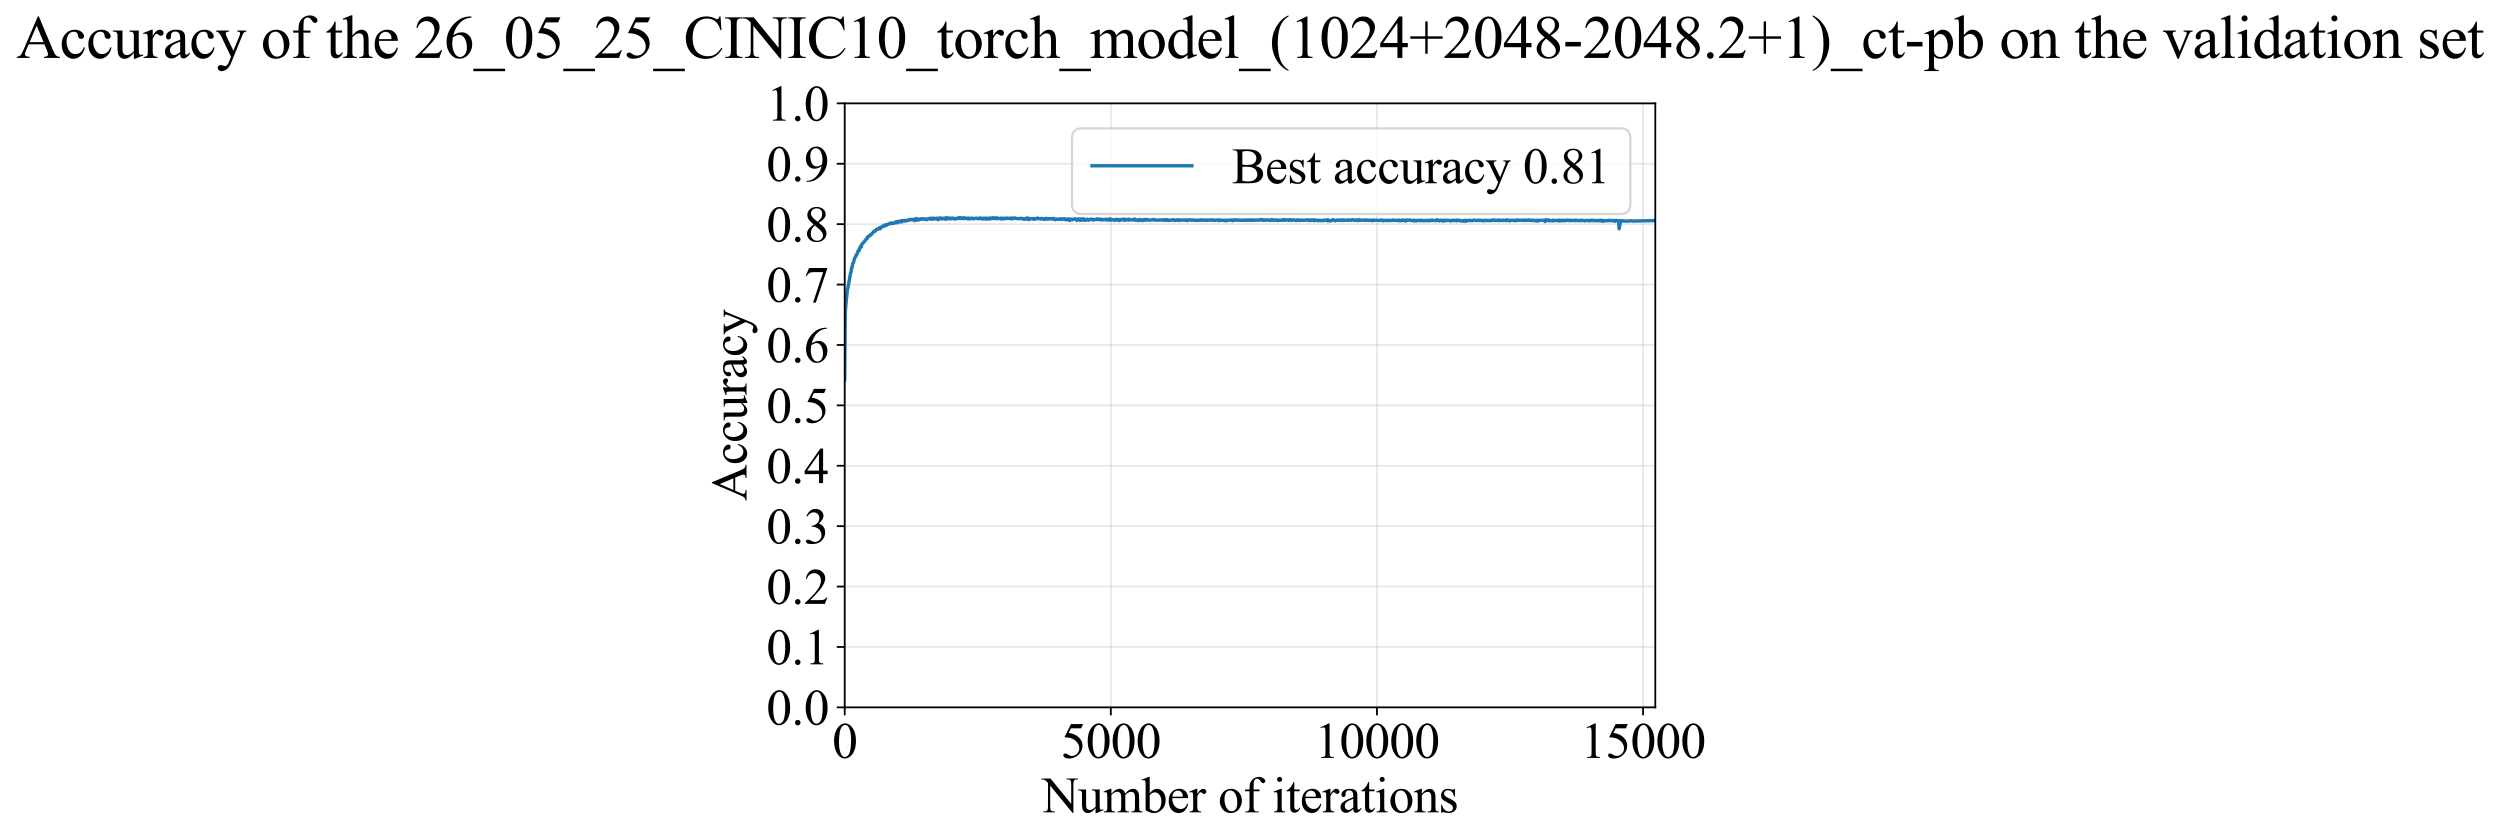 <?xml version="1.0" encoding="utf-8" standalone="no"?>
<!DOCTYPE svg PUBLIC "-//W3C//DTD SVG 1.1//EN"
  "http://www.w3.org/Graphics/SVG/1.1/DTD/svg11.dtd">
<svg xmlns:xlink="http://www.w3.org/1999/xlink" width="1101.42pt" height="369.808pt" viewBox="0 0 1101.42 369.808" xmlns="http://www.w3.org/2000/svg" version="1.1">
 <defs>
  <style type="text/css">*{stroke-linejoin: round; stroke-linecap: butt}</style>
 </defs>
 <g id="figure_1">
  <g id="patch_1">
   <path d="M 0 369.808 
L 1101.42 369.808 
L 1101.42 0 
L 0 0 
z
" style="fill: #ffffff"/>
  </g>
  <g id="axes_1">
   <g id="patch_2">
    <path d="M 372.15 311.644 
L 729.27 311.644 
L 729.27 45.532 
L 372.15 45.532 
z
" style="fill: #ffffff"/>
   </g>
   <g id="matplotlib.axis_1">
    <g id="xtick_1">
     <g id="line2d_1">
      <path d="M 372.15 311.644 
L 372.15 45.532 
" clip-path="url(#p33e894c0dd)" style="fill: none; stroke: #b0b0b0; stroke-opacity: 0.3; stroke-width: 0.8; stroke-linecap: square"/>
     </g>
     <g id="line2d_2">
      <defs>
       <path id="m14b2a1d812" d="M 0 0 
L 0 3.5 
" style="stroke: #000000; stroke-width: 0.8"/>
      </defs>
      <g>
       <use xlink:href="#m14b2a1d812" x="372.15" y="311.644" style="stroke: #000000; stroke-width: 0.8"/>
      </g>
     </g>
     <g id="text_1">
      <!-- 0 -->
      <g transform="translate(366.65 333.92) scale(0.22 -0.22)">
       <defs>
        <path id="TimesNewRomanPSMT-30" d="M 231 2094 
Q 231 2819 450 3342 
Q 669 3866 1031 4122 
Q 1313 4325 1613 4325 
Q 2100 4325 2488 3828 
Q 2972 3213 2972 2159 
Q 2972 1422 2759 906 
Q 2547 391 2217 158 
Q 1888 -75 1581 -75 
Q 975 -75 572 641 
Q 231 1244 231 2094 
z
M 844 2016 
Q 844 1141 1059 588 
Q 1238 122 1591 122 
Q 1759 122 1940 273 
Q 2122 425 2216 781 
Q 2359 1319 2359 2297 
Q 2359 3022 2209 3506 
Q 2097 3866 1919 4016 
Q 1791 4119 1609 4119 
Q 1397 4119 1231 3928 
Q 1006 3669 925 3112 
Q 844 2556 844 2016 
z
" transform="scale(0.016)"/>
       </defs>
       <use xlink:href="#TimesNewRomanPSMT-30"/>
      </g>
     </g>
    </g>
    <g id="xtick_2">
     <g id="line2d_3">
      <path d="M 489.392 311.644 
L 489.392 45.532 
" clip-path="url(#p33e894c0dd)" style="fill: none; stroke: #b0b0b0; stroke-opacity: 0.3; stroke-width: 0.8; stroke-linecap: square"/>
     </g>
     <g id="line2d_4">
      <g>
       <use xlink:href="#m14b2a1d812" x="489.392" y="311.644" style="stroke: #000000; stroke-width: 0.8"/>
      </g>
     </g>
     <g id="text_2">
      <!-- 5000 -->
      <g transform="translate(467.392 333.92) scale(0.22 -0.22)">
       <defs>
        <path id="TimesNewRomanPSMT-35" d="M 2778 4238 
L 2534 3706 
L 1259 3706 
L 981 3138 
Q 1809 3016 2294 2522 
Q 2709 2097 2709 1522 
Q 2709 1188 2573 903 
Q 2438 619 2231 419 
Q 2025 219 1772 97 
Q 1413 -75 1034 -75 
Q 653 -75 479 54 
Q 306 184 306 341 
Q 306 428 378 495 
Q 450 563 559 563 
Q 641 563 702 538 
Q 763 513 909 409 
Q 1144 247 1384 247 
Q 1750 247 2026 523 
Q 2303 800 2303 1197 
Q 2303 1581 2056 1914 
Q 1809 2247 1375 2428 
Q 1034 2569 447 2591 
L 1259 4238 
L 2778 4238 
z
" transform="scale(0.016)"/>
       </defs>
       <use xlink:href="#TimesNewRomanPSMT-35"/>
       <use xlink:href="#TimesNewRomanPSMT-30" transform="translate(50 0)"/>
       <use xlink:href="#TimesNewRomanPSMT-30" transform="translate(100 0)"/>
       <use xlink:href="#TimesNewRomanPSMT-30" transform="translate(150 0)"/>
      </g>
     </g>
    </g>
    <g id="xtick_3">
     <g id="line2d_5">
      <path d="M 606.635 311.644 
L 606.635 45.532 
" clip-path="url(#p33e894c0dd)" style="fill: none; stroke: #b0b0b0; stroke-opacity: 0.3; stroke-width: 0.8; stroke-linecap: square"/>
     </g>
     <g id="line2d_6">
      <g>
       <use xlink:href="#m14b2a1d812" x="606.635" y="311.644" style="stroke: #000000; stroke-width: 0.8"/>
      </g>
     </g>
     <g id="text_3">
      <!-- 10000 -->
      <g transform="translate(579.135 333.92) scale(0.22 -0.22)">
       <defs>
        <path id="TimesNewRomanPSMT-31" d="M 750 3822 
L 1781 4325 
L 1884 4325 
L 1884 747 
Q 1884 391 1914 303 
Q 1944 216 2037 169 
Q 2131 122 2419 116 
L 2419 0 
L 825 0 
L 825 116 
Q 1125 122 1212 167 
Q 1300 213 1334 289 
Q 1369 366 1369 747 
L 1369 3034 
Q 1369 3497 1338 3628 
Q 1316 3728 1258 3775 
Q 1200 3822 1119 3822 
Q 1003 3822 797 3725 
L 750 3822 
z
" transform="scale(0.016)"/>
       </defs>
       <use xlink:href="#TimesNewRomanPSMT-31"/>
       <use xlink:href="#TimesNewRomanPSMT-30" transform="translate(50 0)"/>
       <use xlink:href="#TimesNewRomanPSMT-30" transform="translate(100 0)"/>
       <use xlink:href="#TimesNewRomanPSMT-30" transform="translate(150 0)"/>
       <use xlink:href="#TimesNewRomanPSMT-30" transform="translate(200 0)"/>
      </g>
     </g>
    </g>
    <g id="xtick_4">
     <g id="line2d_7">
      <path d="M 723.877 311.644 
L 723.877 45.532 
" clip-path="url(#p33e894c0dd)" style="fill: none; stroke: #b0b0b0; stroke-opacity: 0.3; stroke-width: 0.8; stroke-linecap: square"/>
     </g>
     <g id="line2d_8">
      <g>
       <use xlink:href="#m14b2a1d812" x="723.877" y="311.644" style="stroke: #000000; stroke-width: 0.8"/>
      </g>
     </g>
     <g id="text_4">
      <!-- 15000 -->
      <g transform="translate(696.377 333.92) scale(0.22 -0.22)">
       <use xlink:href="#TimesNewRomanPSMT-31"/>
       <use xlink:href="#TimesNewRomanPSMT-35" transform="translate(50 0)"/>
       <use xlink:href="#TimesNewRomanPSMT-30" transform="translate(100 0)"/>
       <use xlink:href="#TimesNewRomanPSMT-30" transform="translate(150 0)"/>
       <use xlink:href="#TimesNewRomanPSMT-30" transform="translate(200 0)"/>
      </g>
     </g>
    </g>
    <g id="text_5">
     <!-- Number of iterations -->
     <g transform="translate(459.068 357.902) scale(0.22 -0.22)">
      <defs>
       <path id="TimesNewRomanPSMT-4e" d="M -84 4238 
L 1066 4238 
L 3656 1059 
L 3656 3503 
Q 3656 3894 3569 3991 
Q 3453 4122 3203 4122 
L 3056 4122 
L 3056 4238 
L 4531 4238 
L 4531 4122 
L 4381 4122 
Q 4113 4122 4000 3959 
Q 3931 3859 3931 3503 
L 3931 -69 
L 3819 -69 
L 1025 3344 
L 1025 734 
Q 1025 344 1109 247 
Q 1228 116 1475 116 
L 1625 116 
L 1625 0 
L 150 0 
L 150 116 
L 297 116 
Q 569 116 681 278 
Q 750 378 750 734 
L 750 3681 
Q 566 3897 470 3965 
Q 375 4034 191 4094 
Q 100 4122 -84 4122 
L -84 4238 
z
" transform="scale(0.016)"/>
       <path id="TimesNewRomanPSMT-75" d="M 2709 2863 
L 2709 1128 
Q 2709 631 2732 520 
Q 2756 409 2807 365 
Q 2859 322 2928 322 
Q 3025 322 3147 375 
L 3191 266 
L 2334 -88 
L 2194 -88 
L 2194 519 
Q 1825 119 1631 15 
Q 1438 -88 1222 -88 
Q 981 -88 804 51 
Q 628 191 559 409 
Q 491 628 491 1028 
L 491 2306 
Q 491 2509 447 2587 
Q 403 2666 317 2708 
Q 231 2750 6 2747 
L 6 2863 
L 1009 2863 
L 1009 947 
Q 1009 547 1148 422 
Q 1288 297 1484 297 
Q 1619 297 1789 381 
Q 1959 466 2194 703 
L 2194 2325 
Q 2194 2569 2105 2655 
Q 2016 2741 1734 2747 
L 1734 2863 
L 2709 2863 
z
" transform="scale(0.016)"/>
       <path id="TimesNewRomanPSMT-6d" d="M 1050 2338 
Q 1363 2650 1419 2697 
Q 1559 2816 1721 2881 
Q 1884 2947 2044 2947 
Q 2313 2947 2506 2790 
Q 2700 2634 2766 2338 
Q 3088 2713 3309 2830 
Q 3531 2947 3766 2947 
Q 3994 2947 4170 2830 
Q 4347 2713 4450 2447 
Q 4519 2266 4519 1878 
L 4519 647 
Q 4519 378 4559 278 
Q 4591 209 4675 161 
Q 4759 113 4950 113 
L 4950 0 
L 3538 0 
L 3538 113 
L 3597 113 
Q 3781 113 3884 184 
Q 3956 234 3988 344 
Q 4000 397 4000 647 
L 4000 1878 
Q 4000 2228 3916 2372 
Q 3794 2572 3525 2572 
Q 3359 2572 3192 2489 
Q 3025 2406 2788 2181 
L 2781 2147 
L 2788 2013 
L 2788 647 
Q 2788 353 2820 281 
Q 2853 209 2943 161 
Q 3034 113 3253 113 
L 3253 0 
L 1806 0 
L 1806 113 
Q 2044 113 2133 169 
Q 2222 225 2256 338 
Q 2272 391 2272 647 
L 2272 1878 
Q 2272 2228 2169 2381 
Q 2031 2581 1784 2581 
Q 1616 2581 1450 2491 
Q 1191 2353 1050 2181 
L 1050 647 
Q 1050 366 1089 281 
Q 1128 197 1204 155 
Q 1281 113 1516 113 
L 1516 0 
L 100 0 
L 100 113 
Q 297 113 375 155 
Q 453 197 493 289 
Q 534 381 534 647 
L 534 1741 
Q 534 2213 506 2350 
Q 484 2453 437 2492 
Q 391 2531 309 2531 
Q 222 2531 100 2484 
L 53 2597 
L 916 2947 
L 1050 2947 
L 1050 2338 
z
" transform="scale(0.016)"/>
       <path id="TimesNewRomanPSMT-62" d="M 984 2369 
Q 1400 2947 1881 2947 
Q 2322 2947 2650 2570 
Q 2978 2194 2978 1541 
Q 2978 778 2472 313 
Q 2038 -88 1503 -88 
Q 1253 -88 995 3 
Q 738 94 469 275 
L 469 3241 
Q 469 3728 445 3840 
Q 422 3953 372 3993 
Q 322 4034 247 4034 
Q 159 4034 28 3984 
L -16 4094 
L 844 4444 
L 984 4444 
L 984 2369 
z
M 984 2169 
L 984 456 
Q 1144 300 1314 220 
Q 1484 141 1663 141 
Q 1947 141 2192 453 
Q 2438 766 2438 1363 
Q 2438 1913 2192 2208 
Q 1947 2503 1634 2503 
Q 1469 2503 1303 2419 
Q 1178 2356 984 2169 
z
" transform="scale(0.016)"/>
       <path id="TimesNewRomanPSMT-65" d="M 681 1784 
Q 678 1147 991 784 
Q 1303 422 1725 422 
Q 2006 422 2214 576 
Q 2422 731 2563 1106 
L 2659 1044 
Q 2594 616 2278 264 
Q 1963 -88 1488 -88 
Q 972 -88 605 314 
Q 238 716 238 1394 
Q 238 2128 614 2539 
Q 991 2950 1559 2950 
Q 2041 2950 2350 2633 
Q 2659 2316 2659 1784 
L 681 1784 
z
M 681 1966 
L 2006 1966 
Q 1991 2241 1941 2353 
Q 1863 2528 1708 2628 
Q 1553 2728 1384 2728 
Q 1125 2728 920 2526 
Q 716 2325 681 1966 
z
" transform="scale(0.016)"/>
       <path id="TimesNewRomanPSMT-72" d="M 1038 2947 
L 1038 2303 
Q 1397 2947 1775 2947 
Q 1947 2947 2059 2842 
Q 2172 2738 2172 2600 
Q 2172 2478 2090 2393 
Q 2009 2309 1897 2309 
Q 1788 2309 1652 2417 
Q 1516 2525 1450 2525 
Q 1394 2525 1328 2463 
Q 1188 2334 1038 2041 
L 1038 669 
Q 1038 431 1097 309 
Q 1138 225 1241 169 
Q 1344 113 1538 113 
L 1538 0 
L 72 0 
L 72 113 
Q 291 113 397 181 
Q 475 231 506 341 
Q 522 394 522 644 
L 522 1753 
Q 522 2253 501 2348 
Q 481 2444 426 2487 
Q 372 2531 291 2531 
Q 194 2531 72 2484 
L 41 2597 
L 906 2947 
L 1038 2947 
z
" transform="scale(0.016)"/>
       <path id="TimesNewRomanPSMT-20" transform="scale(0.016)"/>
       <path id="TimesNewRomanPSMT-6f" d="M 1600 2947 
Q 2250 2947 2644 2453 
Q 2978 2031 2978 1484 
Q 2978 1100 2793 706 
Q 2609 313 2286 112 
Q 1963 -88 1566 -88 
Q 919 -88 538 428 
Q 216 863 216 1403 
Q 216 1797 411 2186 
Q 606 2575 925 2761 
Q 1244 2947 1600 2947 
z
M 1503 2744 
Q 1338 2744 1170 2645 
Q 1003 2547 900 2300 
Q 797 2053 797 1666 
Q 797 1041 1045 587 
Q 1294 134 1700 134 
Q 2003 134 2200 384 
Q 2397 634 2397 1244 
Q 2397 2006 2069 2444 
Q 1847 2744 1503 2744 
z
" transform="scale(0.016)"/>
       <path id="TimesNewRomanPSMT-66" d="M 1319 2638 
L 1319 756 
Q 1319 356 1406 250 
Q 1522 113 1716 113 
L 1975 113 
L 1975 0 
L 266 0 
L 266 113 
L 394 113 
Q 519 113 622 175 
Q 725 238 764 344 
Q 803 450 803 756 
L 803 2638 
L 247 2638 
L 247 2863 
L 803 2863 
L 803 3050 
Q 803 3478 940 3775 
Q 1078 4072 1361 4255 
Q 1644 4438 1997 4438 
Q 2325 4438 2600 4225 
Q 2781 4084 2781 3909 
Q 2781 3816 2700 3733 
Q 2619 3650 2525 3650 
Q 2453 3650 2373 3701 
Q 2294 3753 2178 3923 
Q 2063 4094 1966 4153 
Q 1869 4213 1750 4213 
Q 1606 4213 1506 4136 
Q 1406 4059 1362 3898 
Q 1319 3738 1319 3069 
L 1319 2863 
L 2056 2863 
L 2056 2638 
L 1319 2638 
z
" transform="scale(0.016)"/>
       <path id="TimesNewRomanPSMT-69" d="M 928 4444 
Q 1059 4444 1151 4351 
Q 1244 4259 1244 4128 
Q 1244 3997 1151 3903 
Q 1059 3809 928 3809 
Q 797 3809 703 3903 
Q 609 3997 609 4128 
Q 609 4259 701 4351 
Q 794 4444 928 4444 
z
M 1188 2947 
L 1188 647 
Q 1188 378 1227 289 
Q 1266 200 1342 156 
Q 1419 113 1622 113 
L 1622 0 
L 231 0 
L 231 113 
Q 441 113 512 153 
Q 584 194 626 287 
Q 669 381 669 647 
L 669 1750 
Q 669 2216 641 2353 
Q 619 2453 572 2492 
Q 525 2531 444 2531 
Q 356 2531 231 2484 
L 188 2597 
L 1050 2947 
L 1188 2947 
z
" transform="scale(0.016)"/>
       <path id="TimesNewRomanPSMT-74" d="M 1031 3803 
L 1031 2863 
L 1700 2863 
L 1700 2644 
L 1031 2644 
L 1031 788 
Q 1031 509 1111 412 
Q 1191 316 1316 316 
Q 1419 316 1516 380 
Q 1613 444 1666 569 
L 1788 569 
Q 1678 263 1478 108 
Q 1278 -47 1066 -47 
Q 922 -47 784 33 
Q 647 113 581 261 
Q 516 409 516 719 
L 516 2644 
L 63 2644 
L 63 2747 
Q 234 2816 414 2980 
Q 594 3144 734 3369 
Q 806 3488 934 3803 
L 1031 3803 
z
" transform="scale(0.016)"/>
       <path id="TimesNewRomanPSMT-61" d="M 1822 413 
Q 1381 72 1269 19 
Q 1100 -59 909 -59 
Q 613 -59 420 144 
Q 228 347 228 678 
Q 228 888 322 1041 
Q 450 1253 767 1440 
Q 1084 1628 1822 1897 
L 1822 2009 
Q 1822 2438 1686 2597 
Q 1550 2756 1291 2756 
Q 1094 2756 978 2650 
Q 859 2544 859 2406 
L 866 2225 
Q 866 2081 792 2003 
Q 719 1925 600 1925 
Q 484 1925 411 2006 
Q 338 2088 338 2228 
Q 338 2497 613 2722 
Q 888 2947 1384 2947 
Q 1766 2947 2009 2819 
Q 2194 2722 2281 2516 
Q 2338 2381 2338 1966 
L 2338 994 
Q 2338 584 2353 492 
Q 2369 400 2405 369 
Q 2441 338 2488 338 
Q 2538 338 2575 359 
Q 2641 400 2828 588 
L 2828 413 
Q 2478 -56 2159 -56 
Q 2006 -56 1915 50 
Q 1825 156 1822 413 
z
M 1822 616 
L 1822 1706 
Q 1350 1519 1213 1441 
Q 966 1303 859 1153 
Q 753 1003 753 825 
Q 753 600 887 451 
Q 1022 303 1197 303 
Q 1434 303 1822 616 
z
" transform="scale(0.016)"/>
       <path id="TimesNewRomanPSMT-6e" d="M 1034 2341 
Q 1538 2947 1994 2947 
Q 2228 2947 2397 2830 
Q 2566 2713 2666 2444 
Q 2734 2256 2734 1869 
L 2734 647 
Q 2734 375 2778 278 
Q 2813 200 2889 156 
Q 2966 113 3172 113 
L 3172 0 
L 1756 0 
L 1756 113 
L 1816 113 
Q 2016 113 2095 173 
Q 2175 234 2206 353 
Q 2219 400 2219 647 
L 2219 1819 
Q 2219 2209 2117 2386 
Q 2016 2563 1775 2563 
Q 1403 2563 1034 2156 
L 1034 647 
Q 1034 356 1069 288 
Q 1113 197 1189 155 
Q 1266 113 1500 113 
L 1500 0 
L 84 0 
L 84 113 
L 147 113 
Q 366 113 442 223 
Q 519 334 519 647 
L 519 1709 
Q 519 2225 495 2337 
Q 472 2450 423 2490 
Q 375 2531 294 2531 
Q 206 2531 84 2484 
L 38 2597 
L 900 2947 
L 1034 2947 
L 1034 2341 
z
" transform="scale(0.016)"/>
       <path id="TimesNewRomanPSMT-73" d="M 2050 2947 
L 2050 1972 
L 1947 1972 
Q 1828 2431 1642 2597 
Q 1456 2763 1169 2763 
Q 950 2763 815 2647 
Q 681 2531 681 2391 
Q 681 2216 781 2091 
Q 878 1963 1175 1819 
L 1631 1597 
Q 2266 1288 2266 781 
Q 2266 391 1970 151 
Q 1675 -88 1309 -88 
Q 1047 -88 709 6 
Q 606 38 541 38 
Q 469 38 428 -44 
L 325 -44 
L 325 978 
L 428 978 
Q 516 541 762 319 
Q 1009 97 1316 97 
Q 1531 97 1667 223 
Q 1803 350 1803 528 
Q 1803 744 1651 891 
Q 1500 1038 1047 1263 
Q 594 1488 453 1669 
Q 313 1847 313 2119 
Q 313 2472 555 2709 
Q 797 2947 1181 2947 
Q 1350 2947 1591 2875 
Q 1750 2828 1803 2828 
Q 1853 2828 1881 2850 
Q 1909 2872 1947 2947 
L 2050 2947 
z
" transform="scale(0.016)"/>
      </defs>
      <use xlink:href="#TimesNewRomanPSMT-4e"/>
      <use xlink:href="#TimesNewRomanPSMT-75" transform="translate(72.217 0)"/>
      <use xlink:href="#TimesNewRomanPSMT-6d" transform="translate(122.217 0)"/>
      <use xlink:href="#TimesNewRomanPSMT-62" transform="translate(200 0)"/>
      <use xlink:href="#TimesNewRomanPSMT-65" transform="translate(250 0)"/>
      <use xlink:href="#TimesNewRomanPSMT-72" transform="translate(294.385 0)"/>
      <use xlink:href="#TimesNewRomanPSMT-20" transform="translate(327.686 0)"/>
      <use xlink:href="#TimesNewRomanPSMT-6f" transform="translate(352.686 0)"/>
      <use xlink:href="#TimesNewRomanPSMT-66" transform="translate(402.686 0)"/>
      <use xlink:href="#TimesNewRomanPSMT-20" transform="translate(435.986 0)"/>
      <use xlink:href="#TimesNewRomanPSMT-69" transform="translate(460.986 0)"/>
      <use xlink:href="#TimesNewRomanPSMT-74" transform="translate(488.77 0)"/>
      <use xlink:href="#TimesNewRomanPSMT-65" transform="translate(516.553 0)"/>
      <use xlink:href="#TimesNewRomanPSMT-72" transform="translate(560.938 0)"/>
      <use xlink:href="#TimesNewRomanPSMT-61" transform="translate(594.238 0)"/>
      <use xlink:href="#TimesNewRomanPSMT-74" transform="translate(638.623 0)"/>
      <use xlink:href="#TimesNewRomanPSMT-69" transform="translate(666.406 0)"/>
      <use xlink:href="#TimesNewRomanPSMT-6f" transform="translate(694.189 0)"/>
      <use xlink:href="#TimesNewRomanPSMT-6e" transform="translate(744.189 0)"/>
      <use xlink:href="#TimesNewRomanPSMT-73" transform="translate(794.189 0)"/>
     </g>
    </g>
   </g>
   <g id="matplotlib.axis_2">
    <g id="ytick_1">
     <g id="line2d_9">
      <path d="M 372.15 311.644 
L 729.27 311.644 
" clip-path="url(#p33e894c0dd)" style="fill: none; stroke: #b0b0b0; stroke-opacity: 0.3; stroke-width: 0.8; stroke-linecap: square"/>
     </g>
     <g id="line2d_10">
      <defs>
       <path id="m8c8b23f366" d="M 0 0 
L -3.5 0 
" style="stroke: #000000; stroke-width: 0.8"/>
      </defs>
      <g>
       <use xlink:href="#m8c8b23f366" x="372.15" y="311.644" style="stroke: #000000; stroke-width: 0.8"/>
      </g>
     </g>
     <g id="text_6">
      <!-- 0.0 -->
      <g transform="translate(337.65 319.282) scale(0.22 -0.22)">
       <defs>
        <path id="TimesNewRomanPSMT-2e" d="M 800 606 
Q 947 606 1047 504 
Q 1147 403 1147 259 
Q 1147 116 1045 14 
Q 944 -88 800 -88 
Q 656 -88 554 14 
Q 453 116 453 259 
Q 453 406 554 506 
Q 656 606 800 606 
z
" transform="scale(0.016)"/>
       </defs>
       <use xlink:href="#TimesNewRomanPSMT-30"/>
       <use xlink:href="#TimesNewRomanPSMT-2e" transform="translate(50 0)"/>
       <use xlink:href="#TimesNewRomanPSMT-30" transform="translate(75 0)"/>
      </g>
     </g>
    </g>
    <g id="ytick_2">
     <g id="line2d_11">
      <path d="M 372.15 285.032 
L 729.27 285.032 
" clip-path="url(#p33e894c0dd)" style="fill: none; stroke: #b0b0b0; stroke-opacity: 0.3; stroke-width: 0.8; stroke-linecap: square"/>
     </g>
     <g id="line2d_12">
      <g>
       <use xlink:href="#m8c8b23f366" x="372.15" y="285.032" style="stroke: #000000; stroke-width: 0.8"/>
      </g>
     </g>
     <g id="text_7">
      <!-- 0.1 -->
      <g transform="translate(337.65 292.67) scale(0.22 -0.22)">
       <use xlink:href="#TimesNewRomanPSMT-30"/>
       <use xlink:href="#TimesNewRomanPSMT-2e" transform="translate(50 0)"/>
       <use xlink:href="#TimesNewRomanPSMT-31" transform="translate(75 0)"/>
      </g>
     </g>
    </g>
    <g id="ytick_3">
     <g id="line2d_13">
      <path d="M 372.15 258.421 
L 729.27 258.421 
" clip-path="url(#p33e894c0dd)" style="fill: none; stroke: #b0b0b0; stroke-opacity: 0.3; stroke-width: 0.8; stroke-linecap: square"/>
     </g>
     <g id="line2d_14">
      <g>
       <use xlink:href="#m8c8b23f366" x="372.15" y="258.421" style="stroke: #000000; stroke-width: 0.8"/>
      </g>
     </g>
     <g id="text_8">
      <!-- 0.2 -->
      <g transform="translate(337.65 266.059) scale(0.22 -0.22)">
       <defs>
        <path id="TimesNewRomanPSMT-32" d="M 2934 816 
L 2638 0 
L 138 0 
L 138 116 
Q 1241 1122 1691 1759 
Q 2141 2397 2141 2925 
Q 2141 3328 1894 3587 
Q 1647 3847 1303 3847 
Q 991 3847 742 3664 
Q 494 3481 375 3128 
L 259 3128 
Q 338 3706 661 4015 
Q 984 4325 1469 4325 
Q 1984 4325 2329 3994 
Q 2675 3663 2675 3213 
Q 2675 2891 2525 2569 
Q 2294 2063 1775 1497 
Q 997 647 803 472 
L 1909 472 
Q 2247 472 2383 497 
Q 2519 522 2628 598 
Q 2738 675 2819 816 
L 2934 816 
z
" transform="scale(0.016)"/>
       </defs>
       <use xlink:href="#TimesNewRomanPSMT-30"/>
       <use xlink:href="#TimesNewRomanPSMT-2e" transform="translate(50 0)"/>
       <use xlink:href="#TimesNewRomanPSMT-32" transform="translate(75 0)"/>
      </g>
     </g>
    </g>
    <g id="ytick_4">
     <g id="line2d_15">
      <path d="M 372.15 231.81 
L 729.27 231.81 
" clip-path="url(#p33e894c0dd)" style="fill: none; stroke: #b0b0b0; stroke-opacity: 0.3; stroke-width: 0.8; stroke-linecap: square"/>
     </g>
     <g id="line2d_16">
      <g>
       <use xlink:href="#m8c8b23f366" x="372.15" y="231.81" style="stroke: #000000; stroke-width: 0.8"/>
      </g>
     </g>
     <g id="text_9">
      <!-- 0.3 -->
      <g transform="translate(337.65 239.448) scale(0.22 -0.22)">
       <defs>
        <path id="TimesNewRomanPSMT-33" d="M 325 3431 
Q 506 3859 782 4092 
Q 1059 4325 1472 4325 
Q 1981 4325 2253 3994 
Q 2459 3747 2459 3466 
Q 2459 3003 1878 2509 
Q 2269 2356 2469 2072 
Q 2669 1788 2669 1403 
Q 2669 853 2319 450 
Q 1863 -75 997 -75 
Q 569 -75 414 31 
Q 259 138 259 259 
Q 259 350 332 419 
Q 406 488 509 488 
Q 588 488 669 463 
Q 722 447 909 348 
Q 1097 250 1169 231 
Q 1284 197 1416 197 
Q 1734 197 1970 444 
Q 2206 691 2206 1028 
Q 2206 1275 2097 1509 
Q 2016 1684 1919 1775 
Q 1784 1900 1550 2001 
Q 1316 2103 1072 2103 
L 972 2103 
L 972 2197 
Q 1219 2228 1467 2375 
Q 1716 2522 1828 2728 
Q 1941 2934 1941 3181 
Q 1941 3503 1739 3701 
Q 1538 3900 1238 3900 
Q 753 3900 428 3381 
L 325 3431 
z
" transform="scale(0.016)"/>
       </defs>
       <use xlink:href="#TimesNewRomanPSMT-30"/>
       <use xlink:href="#TimesNewRomanPSMT-2e" transform="translate(50 0)"/>
       <use xlink:href="#TimesNewRomanPSMT-33" transform="translate(75 0)"/>
      </g>
     </g>
    </g>
    <g id="ytick_5">
     <g id="line2d_17">
      <path d="M 372.15 205.199 
L 729.27 205.199 
" clip-path="url(#p33e894c0dd)" style="fill: none; stroke: #b0b0b0; stroke-opacity: 0.3; stroke-width: 0.8; stroke-linecap: square"/>
     </g>
     <g id="line2d_18">
      <g>
       <use xlink:href="#m8c8b23f366" x="372.15" y="205.199" style="stroke: #000000; stroke-width: 0.8"/>
      </g>
     </g>
     <g id="text_10">
      <!-- 0.4 -->
      <g transform="translate(337.65 212.837) scale(0.22 -0.22)">
       <defs>
        <path id="TimesNewRomanPSMT-34" d="M 2978 1563 
L 2978 1119 
L 2409 1119 
L 2409 0 
L 1894 0 
L 1894 1119 
L 100 1119 
L 100 1519 
L 2066 4325 
L 2409 4325 
L 2409 1563 
L 2978 1563 
z
M 1894 1563 
L 1894 3666 
L 406 1563 
L 1894 1563 
z
" transform="scale(0.016)"/>
       </defs>
       <use xlink:href="#TimesNewRomanPSMT-30"/>
       <use xlink:href="#TimesNewRomanPSMT-2e" transform="translate(50 0)"/>
       <use xlink:href="#TimesNewRomanPSMT-34" transform="translate(75 0)"/>
      </g>
     </g>
    </g>
    <g id="ytick_6">
     <g id="line2d_19">
      <path d="M 372.15 178.588 
L 729.27 178.588 
" clip-path="url(#p33e894c0dd)" style="fill: none; stroke: #b0b0b0; stroke-opacity: 0.3; stroke-width: 0.8; stroke-linecap: square"/>
     </g>
     <g id="line2d_20">
      <g>
       <use xlink:href="#m8c8b23f366" x="372.15" y="178.588" style="stroke: #000000; stroke-width: 0.8"/>
      </g>
     </g>
     <g id="text_11">
      <!-- 0.5 -->
      <g transform="translate(337.65 186.226) scale(0.22 -0.22)">
       <use xlink:href="#TimesNewRomanPSMT-30"/>
       <use xlink:href="#TimesNewRomanPSMT-2e" transform="translate(50 0)"/>
       <use xlink:href="#TimesNewRomanPSMT-35" transform="translate(75 0)"/>
      </g>
     </g>
    </g>
    <g id="ytick_7">
     <g id="line2d_21">
      <path d="M 372.15 151.976 
L 729.27 151.976 
" clip-path="url(#p33e894c0dd)" style="fill: none; stroke: #b0b0b0; stroke-opacity: 0.3; stroke-width: 0.8; stroke-linecap: square"/>
     </g>
     <g id="line2d_22">
      <g>
       <use xlink:href="#m8c8b23f366" x="372.15" y="151.976" style="stroke: #000000; stroke-width: 0.8"/>
      </g>
     </g>
     <g id="text_12">
      <!-- 0.6 -->
      <g transform="translate(337.65 159.614) scale(0.22 -0.22)">
       <defs>
        <path id="TimesNewRomanPSMT-36" d="M 2869 4325 
L 2869 4209 
Q 2456 4169 2195 4045 
Q 1934 3922 1679 3669 
Q 1425 3416 1258 3105 
Q 1091 2794 978 2366 
Q 1428 2675 1881 2675 
Q 2316 2675 2634 2325 
Q 2953 1975 2953 1425 
Q 2953 894 2631 456 
Q 2244 -75 1606 -75 
Q 1172 -75 869 213 
Q 275 772 275 1663 
Q 275 2231 503 2743 
Q 731 3256 1154 3653 
Q 1578 4050 1965 4187 
Q 2353 4325 2688 4325 
L 2869 4325 
z
M 925 2138 
Q 869 1716 869 1456 
Q 869 1156 980 804 
Q 1091 453 1309 247 
Q 1469 100 1697 100 
Q 1969 100 2183 356 
Q 2397 613 2397 1088 
Q 2397 1622 2184 2012 
Q 1972 2403 1581 2403 
Q 1463 2403 1327 2353 
Q 1191 2303 925 2138 
z
" transform="scale(0.016)"/>
       </defs>
       <use xlink:href="#TimesNewRomanPSMT-30"/>
       <use xlink:href="#TimesNewRomanPSMT-2e" transform="translate(50 0)"/>
       <use xlink:href="#TimesNewRomanPSMT-36" transform="translate(75 0)"/>
      </g>
     </g>
    </g>
    <g id="ytick_8">
     <g id="line2d_23">
      <path d="M 372.15 125.365 
L 729.27 125.365 
" clip-path="url(#p33e894c0dd)" style="fill: none; stroke: #b0b0b0; stroke-opacity: 0.3; stroke-width: 0.8; stroke-linecap: square"/>
     </g>
     <g id="line2d_24">
      <g>
       <use xlink:href="#m8c8b23f366" x="372.15" y="125.365" style="stroke: #000000; stroke-width: 0.8"/>
      </g>
     </g>
     <g id="text_13">
      <!-- 0.7 -->
      <g transform="translate(337.65 133.003) scale(0.22 -0.22)">
       <defs>
        <path id="TimesNewRomanPSMT-37" d="M 644 4238 
L 2916 4238 
L 2916 4119 
L 1503 -88 
L 1153 -88 
L 2419 3728 
L 1253 3728 
Q 900 3728 750 3644 
Q 488 3500 328 3200 
L 238 3234 
L 644 4238 
z
" transform="scale(0.016)"/>
       </defs>
       <use xlink:href="#TimesNewRomanPSMT-30"/>
       <use xlink:href="#TimesNewRomanPSMT-2e" transform="translate(50 0)"/>
       <use xlink:href="#TimesNewRomanPSMT-37" transform="translate(75 0)"/>
      </g>
     </g>
    </g>
    <g id="ytick_9">
     <g id="line2d_25">
      <path d="M 372.15 98.754 
L 729.27 98.754 
" clip-path="url(#p33e894c0dd)" style="fill: none; stroke: #b0b0b0; stroke-opacity: 0.3; stroke-width: 0.8; stroke-linecap: square"/>
     </g>
     <g id="line2d_26">
      <g>
       <use xlink:href="#m8c8b23f366" x="372.15" y="98.754" style="stroke: #000000; stroke-width: 0.8"/>
      </g>
     </g>
     <g id="text_14">
      <!-- 0.8 -->
      <g transform="translate(337.65 106.392) scale(0.22 -0.22)">
       <defs>
        <path id="TimesNewRomanPSMT-38" d="M 1228 2134 
Q 725 2547 579 2797 
Q 434 3047 434 3316 
Q 434 3728 753 4026 
Q 1072 4325 1600 4325 
Q 2113 4325 2425 4047 
Q 2738 3769 2738 3413 
Q 2738 3175 2569 2928 
Q 2400 2681 1866 2347 
Q 2416 1922 2594 1678 
Q 2831 1359 2831 1006 
Q 2831 559 2490 242 
Q 2150 -75 1597 -75 
Q 994 -75 656 303 
Q 388 606 388 966 
Q 388 1247 577 1523 
Q 766 1800 1228 2134 
z
M 1719 2469 
Q 2094 2806 2194 3001 
Q 2294 3197 2294 3444 
Q 2294 3772 2109 3958 
Q 1925 4144 1606 4144 
Q 1288 4144 1088 3959 
Q 888 3775 888 3528 
Q 888 3366 970 3203 
Q 1053 3041 1206 2894 
L 1719 2469 
z
M 1375 2016 
Q 1116 1797 991 1539 
Q 866 1281 866 981 
Q 866 578 1086 336 
Q 1306 94 1647 94 
Q 1984 94 2187 284 
Q 2391 475 2391 747 
Q 2391 972 2272 1150 
Q 2050 1481 1375 2016 
z
" transform="scale(0.016)"/>
       </defs>
       <use xlink:href="#TimesNewRomanPSMT-30"/>
       <use xlink:href="#TimesNewRomanPSMT-2e" transform="translate(50 0)"/>
       <use xlink:href="#TimesNewRomanPSMT-38" transform="translate(75 0)"/>
      </g>
     </g>
    </g>
    <g id="ytick_10">
     <g id="line2d_27">
      <path d="M 372.15 72.143 
L 729.27 72.143 
" clip-path="url(#p33e894c0dd)" style="fill: none; stroke: #b0b0b0; stroke-opacity: 0.3; stroke-width: 0.8; stroke-linecap: square"/>
     </g>
     <g id="line2d_28">
      <g>
       <use xlink:href="#m8c8b23f366" x="372.15" y="72.143" style="stroke: #000000; stroke-width: 0.8"/>
      </g>
     </g>
     <g id="text_15">
      <!-- 0.9 -->
      <g transform="translate(337.65 79.781) scale(0.22 -0.22)">
       <defs>
        <path id="TimesNewRomanPSMT-39" d="M 338 -88 
L 338 28 
Q 744 34 1094 217 
Q 1444 400 1770 856 
Q 2097 1313 2225 1859 
Q 1734 1544 1338 1544 
Q 891 1544 572 1889 
Q 253 2234 253 2806 
Q 253 3363 572 3797 
Q 956 4325 1575 4325 
Q 2097 4325 2469 3894 
Q 2925 3359 2925 2575 
Q 2925 1869 2578 1258 
Q 2231 647 1613 244 
Q 1109 -88 516 -88 
L 338 -88 
z
M 2275 2091 
Q 2331 2497 2331 2741 
Q 2331 3044 2228 3395 
Q 2125 3747 1936 3934 
Q 1747 4122 1506 4122 
Q 1228 4122 1018 3872 
Q 809 3622 809 3128 
Q 809 2469 1088 2097 
Q 1291 1828 1588 1828 
Q 1731 1828 1928 1897 
Q 2125 1966 2275 2091 
z
" transform="scale(0.016)"/>
       </defs>
       <use xlink:href="#TimesNewRomanPSMT-30"/>
       <use xlink:href="#TimesNewRomanPSMT-2e" transform="translate(50 0)"/>
       <use xlink:href="#TimesNewRomanPSMT-39" transform="translate(75 0)"/>
      </g>
     </g>
    </g>
    <g id="ytick_11">
     <g id="line2d_29">
      <path d="M 372.15 45.532 
L 729.27 45.532 
" clip-path="url(#p33e894c0dd)" style="fill: none; stroke: #b0b0b0; stroke-opacity: 0.3; stroke-width: 0.8; stroke-linecap: square"/>
     </g>
     <g id="line2d_30">
      <g>
       <use xlink:href="#m8c8b23f366" x="372.15" y="45.532" style="stroke: #000000; stroke-width: 0.8"/>
      </g>
     </g>
     <g id="text_16">
      <!-- 1.0 -->
      <g transform="translate(337.65 53.17) scale(0.22 -0.22)">
       <use xlink:href="#TimesNewRomanPSMT-31"/>
       <use xlink:href="#TimesNewRomanPSMT-2e" transform="translate(50 0)"/>
       <use xlink:href="#TimesNewRomanPSMT-30" transform="translate(75 0)"/>
      </g>
     </g>
    </g>
    <g id="text_17">
     <!-- Accuracy -->
     <g transform="translate(328.903 220.726) rotate(-90) scale(0.22 -0.22)">
      <defs>
       <path id="TimesNewRomanPSMT-41" d="M 2928 1419 
L 1288 1419 
L 1000 750 
Q 894 503 894 381 
Q 894 284 986 211 
Q 1078 138 1384 116 
L 1384 0 
L 50 0 
L 50 116 
Q 316 163 394 238 
Q 553 388 747 847 
L 2238 4334 
L 2347 4334 
L 3822 809 
Q 4000 384 4145 257 
Q 4291 131 4550 116 
L 4550 0 
L 2878 0 
L 2878 116 
Q 3131 128 3220 200 
Q 3309 272 3309 375 
Q 3309 513 3184 809 
L 2928 1419 
z
M 2841 1650 
L 2122 3363 
L 1384 1650 
L 2841 1650 
z
" transform="scale(0.016)"/>
       <path id="TimesNewRomanPSMT-63" d="M 2631 1088 
Q 2516 522 2178 217 
Q 1841 -88 1431 -88 
Q 944 -88 581 321 
Q 219 731 219 1428 
Q 219 2103 620 2525 
Q 1022 2947 1584 2947 
Q 2006 2947 2278 2723 
Q 2550 2500 2550 2259 
Q 2550 2141 2473 2067 
Q 2397 1994 2259 1994 
Q 2075 1994 1981 2113 
Q 1928 2178 1911 2362 
Q 1894 2547 1784 2644 
Q 1675 2738 1481 2738 
Q 1169 2738 978 2506 
Q 725 2200 725 1697 
Q 725 1184 976 792 
Q 1228 400 1656 400 
Q 1963 400 2206 609 
Q 2378 753 2541 1131 
L 2631 1088 
z
" transform="scale(0.016)"/>
       <path id="TimesNewRomanPSMT-79" d="M 38 2863 
L 1372 2863 
L 1372 2747 
L 1306 2747 
Q 1166 2747 1095 2686 
Q 1025 2625 1025 2534 
Q 1025 2413 1128 2197 
L 1825 753 
L 2466 2334 
Q 2519 2463 2519 2588 
Q 2519 2644 2497 2672 
Q 2472 2706 2419 2726 
Q 2366 2747 2231 2747 
L 2231 2863 
L 3163 2863 
L 3163 2747 
Q 3047 2734 2984 2696 
Q 2922 2659 2847 2556 
Q 2819 2513 2741 2316 
L 1575 -541 
Q 1406 -956 1132 -1168 
Q 859 -1381 606 -1381 
Q 422 -1381 303 -1275 
Q 184 -1169 184 -1031 
Q 184 -900 270 -820 
Q 356 -741 506 -741 
Q 609 -741 788 -809 
Q 913 -856 944 -856 
Q 1038 -856 1148 -759 
Q 1259 -663 1372 -384 
L 1575 113 
L 547 2272 
Q 500 2369 397 2513 
Q 319 2622 269 2659 
Q 197 2709 38 2747 
L 38 2863 
z
" transform="scale(0.016)"/>
      </defs>
      <use xlink:href="#TimesNewRomanPSMT-41"/>
      <use xlink:href="#TimesNewRomanPSMT-63" transform="translate(72.217 0)"/>
      <use xlink:href="#TimesNewRomanPSMT-63" transform="translate(116.602 0)"/>
      <use xlink:href="#TimesNewRomanPSMT-75" transform="translate(160.986 0)"/>
      <use xlink:href="#TimesNewRomanPSMT-72" transform="translate(210.986 0)"/>
      <use xlink:href="#TimesNewRomanPSMT-61" transform="translate(244.287 0)"/>
      <use xlink:href="#TimesNewRomanPSMT-63" transform="translate(288.672 0)"/>
      <use xlink:href="#TimesNewRomanPSMT-79" transform="translate(333.057 0)"/>
     </g>
    </g>
   </g>
   <g id="line2d_31">
    <path d="M 372.15 167.256 
L 372.385 137.821 
L 372.854 132.343 
L 373.323 127.834 
L 373.558 126.836 
L 374.262 122.904 
L 374.731 120.279 
L 374.966 119.747 
L 375.2 117.951 
L 375.435 117.737 
L 375.67 116.081 
L 375.904 115.918 
L 376.139 115.334 
L 376.373 114.07 
L 377.077 112.865 
L 377.312 112.148 
L 377.547 112.096 
L 378.016 110.707 
L 378.251 110.182 
L 378.485 110.478 
L 378.955 108.792 
L 379.189 108.63 
L 379.424 108.888 
L 379.658 107.61 
L 379.893 107.343 
L 380.128 107.262 
L 381.77 105.148 
L 382.005 105.17 
L 382.239 104.342 
L 382.474 104.424 
L 383.413 103.426 
L 383.647 103.559 
L 384.117 102.938 
L 384.351 102.805 
L 384.82 102.125 
L 385.055 101.896 
L 385.29 102.014 
L 385.524 101.755 
L 385.759 101.703 
L 385.994 101.097 
L 386.228 100.964 
L 386.463 101.031 
L 386.698 100.942 
L 386.932 100.994 
L 387.402 100.299 
L 387.636 100.395 
L 387.871 100.742 
L 388.34 99.988 
L 388.575 99.818 
L 388.809 99.833 
L 389.044 99.567 
L 389.513 99.626 
L 389.748 99.574 
L 389.983 99.035 
L 390.452 99.264 
L 391.39 98.658 
L 391.625 98.754 
L 392.329 98.236 
L 392.564 98.532 
L 393.033 98.222 
L 393.502 98.495 
L 393.737 98.458 
L 394.206 98.163 
L 394.441 97.8 
L 394.675 97.771 
L 394.91 98.081 
L 395.145 97.63 
L 395.379 98.14 
L 395.849 97.497 
L 396.083 97.808 
L 396.552 97.349 
L 396.787 97.46 
L 397.022 97.416 
L 397.256 97.8 
L 397.491 97.135 
L 397.96 97.239 
L 398.195 97.349 
L 398.43 97.105 
L 398.899 97.409 
L 399.368 97.083 
L 399.603 97.202 
L 399.837 96.995 
L 400.072 97.135 
L 400.541 96.884 
L 400.776 96.662 
L 401.011 96.913 
L 401.245 96.721 
L 401.48 96.81 
L 401.949 96.632 
L 402.184 96.869 
L 402.418 96.899 
L 402.653 96.647 
L 402.888 97.187 
L 403.122 96.499 
L 403.357 96.647 
L 403.592 97.054 
L 403.826 96.255 
L 404.061 96.965 
L 404.295 96.64 
L 404.765 96.928 
L 405.234 96.462 
L 405.469 96.632 
L 405.703 96.558 
L 405.938 96.351 
L 406.173 96.573 
L 406.407 96.411 
L 406.642 96.558 
L 406.877 96.381 
L 407.346 96.44 
L 407.58 96.692 
L 407.815 96.522 
L 408.05 96.529 
L 408.284 96.802 
L 408.519 96.411 
L 408.754 96.536 
L 409.223 96.278 
L 409.692 96.492 
L 409.927 96.13 
L 410.161 96.285 
L 410.396 96.581 
L 410.631 96.181 
L 410.865 96.13 
L 411.1 96.573 
L 411.335 96.204 
L 411.569 96.115 
L 411.804 96.374 
L 412.039 96.292 
L 412.273 96.359 
L 412.508 96.551 
L 412.742 96.13 
L 413.212 96.307 
L 413.446 96.795 
L 413.681 96.071 
L 413.916 96.137 
L 414.15 96.011 
L 414.62 96.056 
L 414.854 96.499 
L 415.558 96.137 
L 415.793 96.315 
L 416.027 96.078 
L 416.262 96.122 
L 416.497 96.595 
L 416.731 95.997 
L 416.966 96.573 
L 417.201 95.915 
L 417.435 96.27 
L 417.67 96.211 
L 417.905 96.374 
L 418.139 96.026 
L 418.374 96.322 
L 418.608 96.255 
L 418.843 96.47 
L 419.078 96.1 
L 419.547 96.278 
L 419.782 96.085 
L 420.486 96.492 
L 420.72 96.233 
L 420.955 96.248 
L 421.189 96.448 
L 421.659 96.152 
L 421.893 96.167 
L 422.128 95.952 
L 422.363 96.204 
L 422.597 95.915 
L 422.832 96.056 
L 423.067 96.337 
L 423.301 95.923 
L 424.005 96.218 
L 424.24 96.196 
L 424.474 95.901 
L 424.709 96.359 
L 425.178 96.026 
L 426.117 96.278 
L 426.352 96.108 
L 426.586 96.522 
L 426.821 96.115 
L 427.055 96.122 
L 427.29 96.425 
L 427.525 96.211 
L 427.994 96.322 
L 428.229 96.078 
L 428.463 96.3 
L 428.698 96.204 
L 428.933 96.425 
L 429.636 96.167 
L 429.871 96.226 
L 430.106 96.108 
L 430.575 96.248 
L 431.044 96.337 
L 431.279 96.078 
L 431.514 96.388 
L 431.748 96.093 
L 431.983 96.056 
L 432.217 96.3 
L 432.452 96.115 
L 432.921 96.522 
L 433.156 96.196 
L 433.391 96.122 
L 433.625 96.344 
L 433.86 96.204 
L 434.095 96.462 
L 434.564 96.056 
L 434.799 96.566 
L 435.033 96.159 
L 435.502 96.462 
L 435.972 96.063 
L 436.206 96.514 
L 436.441 96.026 
L 436.91 96.218 
L 437.145 96.011 
L 437.38 96.181 
L 437.614 95.886 
L 437.849 96.292 
L 438.083 96.048 
L 438.553 96.263 
L 439.022 95.945 
L 439.257 96.403 
L 439.491 96.13 
L 439.726 96.108 
L 439.961 96.278 
L 440.664 96.248 
L 440.899 96.115 
L 441.134 96.507 
L 441.368 96.47 
L 441.603 96.108 
L 441.838 96.307 
L 442.072 96.204 
L 442.307 96.44 
L 442.542 96.115 
L 443.246 96.278 
L 443.715 96.041 
L 443.949 96.218 
L 444.888 96.159 
L 445.357 96.078 
L 445.592 96.522 
L 445.827 96.063 
L 446.53 96.315 
L 447 95.967 
L 447.234 96.174 
L 447.704 96.204 
L 447.938 96.292 
L 448.408 96.278 
L 449.346 96.315 
L 449.581 96.255 
L 449.815 96.322 
L 450.05 96.145 
L 450.754 96.485 
L 450.989 96.351 
L 451.223 96.677 
L 451.927 96.396 
L 452.162 96.048 
L 452.396 96.174 
L 452.631 96.618 
L 452.866 96.063 
L 453.1 96.27 
L 453.335 96.802 
L 453.57 96.292 
L 454.274 96.337 
L 454.508 96.411 
L 454.743 96.366 
L 454.977 96.492 
L 455.212 96.248 
L 455.447 96.278 
L 455.681 96.647 
L 456.151 96.337 
L 456.855 96.425 
L 457.089 96.034 
L 457.324 96.263 
L 457.558 96.241 
L 457.793 96.344 
L 458.028 96.315 
L 458.497 96.499 
L 458.732 96.211 
L 459.436 96.558 
L 459.67 96.351 
L 460.374 96.692 
L 460.609 96.292 
L 460.843 96.181 
L 461.078 96.226 
L 461.547 96.514 
L 461.782 96.625 
L 462.017 96.381 
L 462.486 96.344 
L 462.955 96.344 
L 463.19 96.337 
L 463.424 96.448 
L 463.659 96.329 
L 463.894 96.573 
L 464.128 96.218 
L 464.832 96.839 
L 465.067 96.47 
L 465.302 96.566 
L 465.536 96.507 
L 465.771 96.64 
L 466.475 96.588 
L 466.944 96.381 
L 467.179 96.632 
L 467.648 96.706 
L 467.883 96.403 
L 468.117 96.61 
L 468.821 96.337 
L 469.056 96.655 
L 469.29 96.64 
L 469.525 96.876 
L 469.76 96.522 
L 470.229 96.773 
L 470.464 96.522 
L 470.933 96.47 
L 471.168 97.157 
L 471.402 96.47 
L 471.637 96.81 
L 471.871 96.573 
L 472.106 96.788 
L 472.341 96.714 
L 472.575 96.825 
L 473.045 96.485 
L 473.514 96.529 
L 473.749 96.374 
L 473.983 96.595 
L 474.218 96.662 
L 474.452 97.157 
L 474.687 96.758 
L 475.156 96.403 
L 475.391 96.706 
L 475.626 96.743 
L 475.86 97.076 
L 476.095 96.44 
L 476.33 96.522 
L 476.564 96.743 
L 476.799 96.462 
L 477.033 97.024 
L 477.268 96.374 
L 477.737 96.595 
L 477.972 97.054 
L 478.207 96.832 
L 478.441 97.017 
L 478.676 96.95 
L 478.911 96.581 
L 479.38 96.677 
L 479.614 97.039 
L 479.849 96.839 
L 480.084 96.788 
L 480.318 96.61 
L 480.553 96.61 
L 480.788 96.736 
L 481.022 96.499 
L 481.726 96.987 
L 481.961 96.655 
L 482.899 96.765 
L 483.134 96.677 
L 483.369 96.388 
L 483.603 96.632 
L 483.838 96.618 
L 484.073 96.765 
L 484.307 96.544 
L 485.011 96.603 
L 485.246 96.972 
L 485.48 96.595 
L 485.95 96.78 
L 486.419 96.891 
L 486.654 96.736 
L 486.888 96.758 
L 487.123 96.558 
L 487.358 96.603 
L 487.827 96.995 
L 488.296 96.558 
L 488.765 96.899 
L 489 96.411 
L 489.235 96.573 
L 489.469 97.009 
L 489.704 96.625 
L 490.173 96.788 
L 490.877 96.862 
L 491.112 97.128 
L 491.581 96.662 
L 492.05 96.603 
L 492.52 97.061 
L 492.754 96.692 
L 492.989 96.706 
L 493.224 97.187 
L 493.458 96.943 
L 493.693 96.972 
L 493.927 96.662 
L 494.162 96.655 
L 494.397 96.869 
L 494.866 96.862 
L 495.101 96.492 
L 495.335 97.002 
L 495.57 97.128 
L 496.274 96.632 
L 496.508 96.854 
L 496.978 96.684 
L 497.212 96.995 
L 497.447 96.536 
L 497.916 96.854 
L 499.324 96.884 
L 499.559 96.536 
L 499.793 96.98 
L 500.028 96.551 
L 500.497 97.039 
L 501.201 96.869 
L 501.671 97.216 
L 502.14 96.677 
L 502.374 96.943 
L 502.609 96.81 
L 503.078 97.105 
L 503.313 97.209 
L 503.548 96.802 
L 503.782 96.825 
L 504.017 96.965 
L 504.252 96.677 
L 504.486 96.736 
L 504.721 97.091 
L 505.425 96.655 
L 505.894 96.98 
L 507.302 96.913 
L 507.771 96.847 
L 508.006 96.751 
L 508.24 96.876 
L 508.475 96.684 
L 508.944 96.995 
L 512.464 96.891 
L 512.699 97.128 
L 512.933 97.091 
L 513.168 96.788 
L 513.402 96.743 
L 513.637 96.847 
L 513.872 97.113 
L 514.106 96.817 
L 514.576 97.105 
L 514.81 96.965 
L 515.045 97.172 
L 515.514 97.009 
L 516.218 96.906 
L 516.453 97.039 
L 516.922 96.773 
L 517.626 97.165 
L 518.095 96.98 
L 518.33 96.854 
L 518.565 97.039 
L 519.034 97.105 
L 519.268 96.825 
L 519.738 97.165 
L 519.972 96.928 
L 521.146 96.98 
L 521.38 96.906 
L 521.849 97.024 
L 522.084 97.024 
L 522.319 96.825 
L 522.553 97.061 
L 522.788 97.054 
L 523.023 97.165 
L 523.257 96.965 
L 523.492 97.098 
L 523.727 96.862 
L 524.196 96.876 
L 524.665 96.876 
L 524.9 97.046 
L 525.134 96.869 
L 525.838 97.054 
L 526.073 96.943 
L 526.542 97.039 
L 526.777 96.95 
L 527.011 97.12 
L 527.246 97.135 
L 527.481 97.024 
L 528.419 97.113 
L 528.654 96.913 
L 528.889 97.002 
L 529.123 96.906 
L 529.358 97.083 
L 529.593 96.847 
L 530.296 96.935 
L 530.531 97.069 
L 530.766 97.069 
L 531 96.921 
L 531.235 97.069 
L 531.47 96.921 
L 531.939 97.128 
L 532.174 96.899 
L 532.408 96.987 
L 532.877 96.935 
L 533.581 97.039 
L 533.816 96.817 
L 534.051 97.024 
L 534.755 96.935 
L 534.989 97.179 
L 535.458 97.024 
L 536.397 96.928 
L 536.866 97.187 
L 537.101 96.839 
L 537.336 97.202 
L 537.57 96.928 
L 538.04 97.017 
L 538.743 97.098 
L 539.213 97.039 
L 539.447 97.172 
L 539.682 97.017 
L 539.917 97.091 
L 540.151 97.312 
L 540.386 97.009 
L 540.621 96.995 
L 540.855 97.15 
L 542.263 96.899 
L 542.732 97.039 
L 542.967 97.261 
L 543.202 96.943 
L 543.436 97.069 
L 543.671 96.869 
L 543.905 96.825 
L 544.14 97.024 
L 544.844 96.847 
L 545.079 97.039 
L 546.017 96.943 
L 546.252 97.135 
L 546.721 97.009 
L 547.66 97.032 
L 547.894 97.091 
L 548.129 96.921 
L 548.833 97.032 
L 549.068 97.135 
L 549.302 96.906 
L 549.771 97.083 
L 550.241 96.869 
L 550.475 97.069 
L 550.71 96.98 
L 551.179 96.958 
L 551.414 96.825 
L 551.649 97.113 
L 552.587 96.862 
L 553.056 97.069 
L 553.291 96.958 
L 553.526 96.987 
L 553.995 96.862 
L 554.464 97.061 
L 555.168 96.832 
L 555.403 96.669 
L 555.872 96.98 
L 556.341 97.039 
L 556.576 96.795 
L 556.811 97.113 
L 557.045 96.869 
L 557.515 97.039 
L 557.749 96.869 
L 558.453 96.943 
L 558.688 96.876 
L 559.157 97.098 
L 559.626 96.98 
L 559.861 97.128 
L 560.33 96.655 
L 560.799 97.032 
L 561.034 97.142 
L 561.269 96.95 
L 561.973 96.928 
L 562.207 96.876 
L 562.442 97.172 
L 562.677 96.935 
L 563.38 97.142 
L 563.615 96.987 
L 564.084 97.046 
L 564.554 97.061 
L 564.788 97.083 
L 565.023 96.788 
L 565.258 96.81 
L 565.492 96.987 
L 565.727 96.736 
L 565.962 97.083 
L 566.196 96.788 
L 566.665 96.972 
L 567.604 96.847 
L 567.839 97.15 
L 568.308 96.788 
L 568.777 96.825 
L 569.012 97.113 
L 569.246 97.12 
L 569.716 96.825 
L 570.185 96.965 
L 570.654 97.069 
L 570.889 97.194 
L 571.358 96.928 
L 571.593 96.869 
L 571.827 97.098 
L 572.297 96.899 
L 572.531 97.142 
L 572.766 97.194 
L 573.235 96.965 
L 573.705 97.017 
L 573.939 96.987 
L 574.174 97.098 
L 575.112 96.987 
L 575.582 96.899 
L 575.816 96.847 
L 576.286 97.135 
L 576.52 96.876 
L 576.755 97.135 
L 576.99 96.921 
L 577.224 97.15 
L 577.459 97.135 
L 577.928 96.854 
L 578.163 97.061 
L 578.397 96.921 
L 578.632 96.965 
L 578.867 96.832 
L 579.101 97.283 
L 579.336 96.98 
L 579.805 96.995 
L 580.509 97.069 
L 580.744 97.268 
L 581.448 96.965 
L 581.682 97.179 
L 582.152 97.157 
L 582.386 97.202 
L 582.621 97.105 
L 582.855 97.231 
L 583.325 96.98 
L 583.559 97.12 
L 583.794 96.987 
L 584.263 96.899 
L 584.498 97.15 
L 584.733 96.876 
L 584.967 97.335 
L 585.202 96.884 
L 585.437 96.995 
L 585.906 97.349 
L 586.61 97.224 
L 587.079 96.81 
L 587.314 96.81 
L 587.548 97.017 
L 588.018 97.083 
L 588.252 97.312 
L 588.721 96.958 
L 589.895 97.098 
L 590.364 96.839 
L 590.599 97.076 
L 590.833 97.128 
L 591.068 96.935 
L 591.302 96.943 
L 591.537 97.172 
L 591.772 96.921 
L 592.006 96.876 
L 592.476 97.105 
L 593.649 96.899 
L 593.884 97.105 
L 594.587 96.884 
L 595.057 97.061 
L 595.526 96.98 
L 595.761 96.721 
L 595.995 96.95 
L 596.23 96.862 
L 597.168 97.157 
L 597.403 96.899 
L 597.638 96.95 
L 597.872 96.862 
L 598.342 97.231 
L 598.811 96.758 
L 599.046 97.083 
L 599.28 96.95 
L 600.923 97.024 
L 601.157 96.943 
L 601.392 97.142 
L 601.627 96.869 
L 601.861 97.017 
L 602.565 96.958 
L 602.8 97.128 
L 603.034 96.958 
L 603.738 97.128 
L 604.208 96.958 
L 604.442 97.261 
L 604.912 97.179 
L 605.146 96.928 
L 605.615 97.083 
L 606.319 97.061 
L 606.789 97.017 
L 607.493 97.165 
L 607.727 97.076 
L 607.962 97.165 
L 608.196 97.091 
L 608.431 96.899 
L 609.135 97.069 
L 609.37 97.32 
L 609.604 97.098 
L 610.308 97.142 
L 610.543 97.032 
L 610.777 97.202 
L 611.012 97.098 
L 611.481 97.187 
L 611.716 96.98 
L 611.951 96.965 
L 612.42 97.187 
L 612.889 97.179 
L 613.124 97.054 
L 613.359 97.15 
L 613.828 96.891 
L 614.062 97.061 
L 614.766 97.091 
L 615.001 97.061 
L 615.236 97.15 
L 615.705 97.009 
L 615.94 97.253 
L 616.409 96.987 
L 616.643 97.231 
L 617.113 97.091 
L 617.347 97.275 
L 617.817 96.972 
L 618.051 97.069 
L 618.286 96.876 
L 618.755 97.246 
L 618.99 97.246 
L 619.224 97.386 
L 619.459 96.928 
L 619.694 97.157 
L 619.928 96.943 
L 620.163 97.076 
L 620.398 96.958 
L 620.632 97.039 
L 621.102 96.928 
L 621.336 96.943 
L 621.571 97.165 
L 622.275 97.142 
L 622.744 97.224 
L 622.979 96.958 
L 623.213 97.379 
L 623.917 97.135 
L 624.152 97.283 
L 624.387 97.246 
L 624.621 97.039 
L 625.09 97.15 
L 625.56 97.061 
L 626.029 97.312 
L 626.264 97.032 
L 626.498 97.009 
L 626.733 97.216 
L 627.202 97.253 
L 627.671 97.202 
L 627.906 97.098 
L 628.141 97.253 
L 628.375 97.12 
L 628.845 97.268 
L 629.079 97.046 
L 629.783 97.305 
L 630.018 97.046 
L 630.252 97.098 
L 630.487 96.972 
L 630.722 97.172 
L 630.956 96.921 
L 631.191 97.113 
L 631.426 97.054 
L 631.66 97.165 
L 632.364 97.128 
L 632.834 97.239 
L 633.068 96.788 
L 633.303 97.061 
L 634.241 97.305 
L 634.476 96.965 
L 634.945 97.076 
L 635.18 97.105 
L 635.415 97.283 
L 635.649 97.268 
L 635.884 97.416 
L 636.118 96.987 
L 636.822 97.275 
L 637.057 97.024 
L 637.292 96.972 
L 637.526 97.135 
L 637.996 97.046 
L 638.23 97.179 
L 638.465 97.135 
L 638.699 97.239 
L 638.934 97.187 
L 639.169 97.379 
L 639.403 97.165 
L 639.638 97.165 
L 639.873 97.002 
L 640.107 97.187 
L 640.342 97.069 
L 640.811 97.187 
L 641.281 97.054 
L 641.515 97.009 
L 641.75 97.335 
L 641.984 96.928 
L 642.923 97.187 
L 643.158 97.069 
L 643.627 97.386 
L 644.331 97.194 
L 644.565 97.409 
L 644.8 97.446 
L 645.035 97.15 
L 645.269 97.054 
L 645.504 97.091 
L 645.739 97.527 
L 646.208 97.142 
L 646.443 97.061 
L 647.146 97.246 
L 647.381 97.032 
L 647.85 97.142 
L 648.32 97.216 
L 649.024 97.194 
L 649.258 96.95 
L 650.666 97.216 
L 651.135 97.061 
L 651.37 96.935 
L 651.605 97.15 
L 652.074 97.091 
L 652.778 97.054 
L 653.012 97.239 
L 653.247 97.202 
L 653.482 97.298 
L 654.186 97.039 
L 654.42 97.046 
L 654.655 97.224 
L 655.359 97.113 
L 655.593 97.098 
L 655.828 97.216 
L 656.532 97.179 
L 656.767 97.261 
L 657.001 96.965 
L 657.705 97.135 
L 658.174 96.825 
L 658.644 97.128 
L 658.878 97.224 
L 659.582 97.009 
L 659.817 97.194 
L 660.052 97.216 
L 660.521 96.891 
L 660.756 97.179 
L 661.225 97.15 
L 661.459 97.157 
L 661.694 97.046 
L 661.929 97.128 
L 662.163 96.943 
L 662.398 97.15 
L 663.102 96.995 
L 663.571 97.253 
L 664.04 96.839 
L 664.275 97.069 
L 664.744 97.024 
L 664.979 97.312 
L 665.448 97.239 
L 665.683 97.024 
L 666.856 97.024 
L 667.091 97.283 
L 667.56 96.987 
L 667.795 97.253 
L 668.264 96.95 
L 668.499 97.12 
L 668.968 96.906 
L 669.203 97.083 
L 669.672 97.076 
L 670.141 97.002 
L 670.376 97.009 
L 670.61 97.15 
L 671.08 96.98 
L 671.314 97.142 
L 671.784 96.913 
L 672.018 97.113 
L 672.487 97.142 
L 672.722 96.95 
L 672.957 97.069 
L 673.661 96.891 
L 673.895 97.12 
L 674.13 97.15 
L 674.365 96.965 
L 674.834 97.135 
L 675.068 97.165 
L 675.303 96.95 
L 675.538 96.987 
L 675.772 97.209 
L 676.007 97.246 
L 676.242 97.157 
L 676.476 97.305 
L 676.711 97.091 
L 676.946 97.032 
L 677.18 97.091 
L 677.415 97.453 
L 677.884 97.046 
L 678.353 97.091 
L 680.465 97.039 
L 680.7 97.608 
L 680.934 96.802 
L 681.169 97.032 
L 681.404 96.928 
L 681.638 97.135 
L 682.108 97.194 
L 682.342 96.876 
L 682.577 97.246 
L 683.046 97.239 
L 683.75 97.172 
L 683.985 97.039 
L 684.219 97.335 
L 684.689 97.172 
L 684.923 97.032 
L 685.627 97.179 
L 686.331 97.105 
L 686.8 97.372 
L 687.035 96.972 
L 687.27 97.194 
L 687.739 97.312 
L 687.974 97.032 
L 688.443 97.039 
L 688.912 97.312 
L 689.147 97.054 
L 689.381 97.032 
L 689.616 97.209 
L 690.085 97.009 
L 690.555 97.135 
L 690.789 96.958 
L 691.024 97.009 
L 691.259 97.239 
L 691.728 97.024 
L 692.197 97.216 
L 692.432 97.024 
L 692.666 97.142 
L 693.37 97.135 
L 693.84 97.209 
L 694.074 96.965 
L 694.309 96.943 
L 694.543 97.187 
L 695.247 97.113 
L 696.186 97.275 
L 696.655 96.958 
L 697.125 97.179 
L 698.063 97.165 
L 698.298 97.342 
L 698.767 97.083 
L 699.236 97.15 
L 699.471 97.12 
L 700.175 97.32 
L 700.409 97.046 
L 700.644 97.253 
L 700.879 97.142 
L 701.113 97.179 
L 701.348 96.95 
L 701.583 97.224 
L 701.817 97.105 
L 702.052 97.216 
L 702.287 97.135 
L 702.521 97.268 
L 702.756 97.098 
L 702.99 97.239 
L 703.694 97.12 
L 703.929 97.298 
L 704.164 97.113 
L 704.633 97.113 
L 704.868 97.275 
L 705.337 97.002 
L 705.571 97.364 
L 706.041 97.438 
L 706.275 97.15 
L 706.745 97.416 
L 706.979 97.231 
L 707.683 97.224 
L 707.918 97.172 
L 708.153 97.29 
L 708.387 97.268 
L 708.622 97.113 
L 708.856 97.231 
L 709.091 97.039 
L 709.56 97.239 
L 710.03 97.172 
L 710.499 97.305 
L 710.968 97.054 
L 711.437 97.505 
L 711.672 97.216 
L 711.907 97.239 
L 712.141 97.046 
L 712.376 97.239 
L 713.08 97.224 
L 713.315 100.779 
L 714.018 97.202 
L 714.253 97.579 
L 714.488 97.364 
L 714.722 97.364 
L 714.957 97.194 
L 715.192 97.394 
L 715.661 97.357 
L 716.13 97.409 
L 716.834 97.409 
L 717.538 97.386 
L 718.477 97.261 
L 719.415 97.379 
L 728.566 97.202 
L 729.27 97.165 
L 729.27 97.165 
" clip-path="url(#p33e894c0dd)" style="fill: none; stroke: #1f77b4; stroke-width: 1.5; stroke-linecap: square"/>
   </g>
   <g id="patch_3">
    <path d="M 372.15 311.644 
L 372.15 45.532 
" style="fill: none; stroke: #000000; stroke-width: 0.8; stroke-linejoin: miter; stroke-linecap: square"/>
   </g>
   <g id="patch_4">
    <path d="M 729.27 311.644 
L 729.27 45.532 
" style="fill: none; stroke: #000000; stroke-width: 0.8; stroke-linejoin: miter; stroke-linecap: square"/>
   </g>
   <g id="patch_5">
    <path d="M 372.15 311.644 
L 729.27 311.644 
" style="fill: none; stroke: #000000; stroke-width: 0.8; stroke-linejoin: miter; stroke-linecap: square"/>
   </g>
   <g id="patch_6">
    <path d="M 372.15 45.532 
L 729.27 45.532 
" style="fill: none; stroke: #000000; stroke-width: 0.8; stroke-linejoin: miter; stroke-linecap: square"/>
   </g>
   <g id="text_18">
    <!-- Accuracy of the 26_05_25_CINIC10_torch_model_(1024+2048-2048.2+1)_ct-pb on the validation set -->
    <g transform="translate(7.2 25.532) scale(0.264 -0.264)">
     <defs>
      <path id="TimesNewRomanPSMT-68" d="M 1041 4444 
L 1041 2350 
Q 1388 2731 1591 2839 
Q 1794 2947 1997 2947 
Q 2241 2947 2416 2812 
Q 2591 2678 2675 2391 
Q 2734 2191 2734 1659 
L 2734 647 
Q 2734 375 2778 275 
Q 2809 200 2884 156 
Q 2959 113 3159 113 
L 3159 0 
L 1753 0 
L 1753 113 
L 1819 113 
Q 2019 113 2097 173 
Q 2175 234 2206 353 
Q 2216 403 2216 647 
L 2216 1659 
Q 2216 2128 2167 2275 
Q 2119 2422 2012 2495 
Q 1906 2569 1756 2569 
Q 1603 2569 1437 2487 
Q 1272 2406 1041 2159 
L 1041 647 
Q 1041 353 1073 281 
Q 1106 209 1195 161 
Q 1284 113 1503 113 
L 1503 0 
L 84 0 
L 84 113 
Q 275 113 384 172 
Q 447 203 484 290 
Q 522 378 522 647 
L 522 3238 
Q 522 3728 498 3840 
Q 475 3953 426 3993 
Q 378 4034 297 4034 
Q 231 4034 84 3984 
L 41 4094 
L 897 4444 
L 1041 4444 
z
" transform="scale(0.016)"/>
      <path id="TimesNewRomanPSMT-5f" d="M 3256 -1381 
L -53 -1381 
L -53 -1119 
L 3256 -1119 
L 3256 -1381 
z
" transform="scale(0.016)"/>
      <path id="TimesNewRomanPSMT-43" d="M 3853 4334 
L 3950 2894 
L 3853 2894 
Q 3659 3541 3300 3825 
Q 2941 4109 2438 4109 
Q 2016 4109 1675 3895 
Q 1334 3681 1139 3212 
Q 944 2744 944 2047 
Q 944 1472 1128 1050 
Q 1313 628 1683 403 
Q 2053 178 2528 178 
Q 2941 178 3256 354 
Q 3572 531 3950 1056 
L 4047 994 
Q 3728 428 3303 165 
Q 2878 -97 2294 -97 
Q 1241 -97 663 684 
Q 231 1266 231 2053 
Q 231 2688 515 3219 
Q 800 3750 1298 4042 
Q 1797 4334 2388 4334 
Q 2847 4334 3294 4109 
Q 3425 4041 3481 4041 
Q 3566 4041 3628 4100 
Q 3709 4184 3744 4334 
L 3853 4334 
z
" transform="scale(0.016)"/>
      <path id="TimesNewRomanPSMT-49" d="M 1975 116 
L 1975 0 
L 159 0 
L 159 116 
L 309 116 
Q 572 116 691 269 
Q 766 369 766 750 
L 766 3488 
Q 766 3809 725 3913 
Q 694 3991 597 4047 
Q 459 4122 309 4122 
L 159 4122 
L 159 4238 
L 1975 4238 
L 1975 4122 
L 1822 4122 
Q 1563 4122 1444 3969 
Q 1366 3869 1366 3488 
L 1366 750 
Q 1366 428 1406 325 
Q 1438 247 1538 191 
Q 1672 116 1822 116 
L 1975 116 
z
" transform="scale(0.016)"/>
      <path id="TimesNewRomanPSMT-64" d="M 2222 322 
Q 2013 103 1813 7 
Q 1613 -88 1381 -88 
Q 913 -88 563 304 
Q 213 697 213 1313 
Q 213 1928 600 2439 
Q 988 2950 1597 2950 
Q 1975 2950 2222 2709 
L 2222 3238 
Q 2222 3728 2198 3840 
Q 2175 3953 2125 3993 
Q 2075 4034 2000 4034 
Q 1919 4034 1784 3984 
L 1744 4094 
L 2597 4444 
L 2738 4444 
L 2738 1134 
Q 2738 631 2761 520 
Q 2784 409 2836 365 
Q 2888 322 2956 322 
Q 3041 322 3181 375 
L 3216 266 
L 2366 -88 
L 2222 -88 
L 2222 322 
z
M 2222 541 
L 2222 2016 
Q 2203 2228 2109 2403 
Q 2016 2578 1861 2667 
Q 1706 2756 1559 2756 
Q 1284 2756 1069 2509 
Q 784 2184 784 1559 
Q 784 928 1059 592 
Q 1334 256 1672 256 
Q 1956 256 2222 541 
z
" transform="scale(0.016)"/>
      <path id="TimesNewRomanPSMT-6c" d="M 1184 4444 
L 1184 647 
Q 1184 378 1223 290 
Q 1263 203 1344 158 
Q 1425 113 1647 113 
L 1647 0 
L 244 0 
L 244 113 
Q 441 113 512 153 
Q 584 194 625 287 
Q 666 381 666 647 
L 666 3247 
Q 666 3731 644 3842 
Q 622 3953 573 3993 
Q 525 4034 450 4034 
Q 369 4034 244 3984 
L 191 4094 
L 1044 4444 
L 1184 4444 
z
" transform="scale(0.016)"/>
      <path id="TimesNewRomanPSMT-28" d="M 1988 -1253 
L 1988 -1369 
Q 1516 -1131 1200 -813 
Q 750 -359 506 256 
Q 263 872 263 1534 
Q 263 2503 741 3301 
Q 1219 4100 1988 4444 
L 1988 4313 
Q 1603 4100 1356 3731 
Q 1109 3363 987 2797 
Q 866 2231 866 1616 
Q 866 947 969 400 
Q 1050 -31 1165 -292 
Q 1281 -553 1476 -793 
Q 1672 -1034 1988 -1253 
z
" transform="scale(0.016)"/>
      <path id="TimesNewRomanPSMT-2b" d="M 1672 441 
L 1672 2000 
L 116 2000 
L 116 2256 
L 1672 2256 
L 1672 3809 
L 1922 3809 
L 1922 2256 
L 3484 2256 
L 3484 2000 
L 1922 2000 
L 1922 441 
L 1672 441 
z
" transform="scale(0.016)"/>
      <path id="TimesNewRomanPSMT-2d" d="M 259 1672 
L 1875 1672 
L 1875 1200 
L 259 1200 
L 259 1672 
z
" transform="scale(0.016)"/>
      <path id="TimesNewRomanPSMT-29" d="M 144 4313 
L 144 4444 
Q 619 4209 934 3891 
Q 1381 3434 1625 2820 
Q 1869 2206 1869 1541 
Q 1869 572 1392 -226 
Q 916 -1025 144 -1369 
L 144 -1253 
Q 528 -1038 776 -670 
Q 1025 -303 1145 264 
Q 1266 831 1266 1447 
Q 1266 2113 1163 2663 
Q 1084 3094 967 3353 
Q 850 3613 656 3853 
Q 463 4094 144 4313 
z
" transform="scale(0.016)"/>
      <path id="TimesNewRomanPSMT-70" d="M -6 2578 
L 875 2934 
L 994 2934 
L 994 2266 
Q 1216 2644 1439 2795 
Q 1663 2947 1909 2947 
Q 2341 2947 2628 2609 
Q 2981 2197 2981 1534 
Q 2981 794 2556 309 
Q 2206 -88 1675 -88 
Q 1444 -88 1275 -22 
Q 1150 25 994 166 
L 994 -706 
Q 994 -1000 1030 -1079 
Q 1066 -1159 1155 -1206 
Q 1244 -1253 1478 -1253 
L 1478 -1369 
L -22 -1369 
L -22 -1253 
L 56 -1253 
Q 228 -1256 350 -1188 
Q 409 -1153 442 -1076 
Q 475 -1000 475 -688 
L 475 2019 
Q 475 2297 450 2372 
Q 425 2447 370 2484 
Q 316 2522 222 2522 
Q 147 2522 31 2478 
L -6 2578 
z
M 994 2081 
L 994 1013 
Q 994 666 1022 556 
Q 1066 375 1236 237 
Q 1406 100 1666 100 
Q 1978 100 2172 344 
Q 2425 663 2425 1241 
Q 2425 1897 2138 2250 
Q 1938 2494 1663 2494 
Q 1513 2494 1366 2419 
Q 1253 2363 994 2081 
z
" transform="scale(0.016)"/>
      <path id="TimesNewRomanPSMT-76" d="M 53 2863 
L 1400 2863 
L 1400 2747 
L 1313 2747 
Q 1191 2747 1127 2687 
Q 1063 2628 1063 2528 
Q 1063 2419 1128 2269 
L 1794 688 
L 2463 2328 
Q 2534 2503 2534 2594 
Q 2534 2638 2509 2666 
Q 2475 2713 2422 2730 
Q 2369 2747 2206 2747 
L 2206 2863 
L 3141 2863 
L 3141 2747 
Q 2978 2734 2916 2681 
Q 2806 2588 2719 2369 
L 1703 -88 
L 1575 -88 
L 553 2328 
Q 484 2497 421 2570 
Q 359 2644 263 2694 
Q 209 2722 53 2747 
L 53 2863 
z
" transform="scale(0.016)"/>
     </defs>
     <use xlink:href="#TimesNewRomanPSMT-41"/>
     <use xlink:href="#TimesNewRomanPSMT-63" transform="translate(72.217 0)"/>
     <use xlink:href="#TimesNewRomanPSMT-63" transform="translate(116.602 0)"/>
     <use xlink:href="#TimesNewRomanPSMT-75" transform="translate(160.986 0)"/>
     <use xlink:href="#TimesNewRomanPSMT-72" transform="translate(210.986 0)"/>
     <use xlink:href="#TimesNewRomanPSMT-61" transform="translate(244.287 0)"/>
     <use xlink:href="#TimesNewRomanPSMT-63" transform="translate(288.672 0)"/>
     <use xlink:href="#TimesNewRomanPSMT-79" transform="translate(333.057 0)"/>
     <use xlink:href="#TimesNewRomanPSMT-20" transform="translate(383.057 0)"/>
     <use xlink:href="#TimesNewRomanPSMT-6f" transform="translate(408.057 0)"/>
     <use xlink:href="#TimesNewRomanPSMT-66" transform="translate(458.057 0)"/>
     <use xlink:href="#TimesNewRomanPSMT-20" transform="translate(491.357 0)"/>
     <use xlink:href="#TimesNewRomanPSMT-74" transform="translate(516.357 0)"/>
     <use xlink:href="#TimesNewRomanPSMT-68" transform="translate(544.141 0)"/>
     <use xlink:href="#TimesNewRomanPSMT-65" transform="translate(594.141 0)"/>
     <use xlink:href="#TimesNewRomanPSMT-20" transform="translate(638.525 0)"/>
     <use xlink:href="#TimesNewRomanPSMT-32" transform="translate(663.525 0)"/>
     <use xlink:href="#TimesNewRomanPSMT-36" transform="translate(713.525 0)"/>
     <use xlink:href="#TimesNewRomanPSMT-5f" transform="translate(763.525 0)"/>
     <use xlink:href="#TimesNewRomanPSMT-30" transform="translate(813.525 0)"/>
     <use xlink:href="#TimesNewRomanPSMT-35" transform="translate(863.525 0)"/>
     <use xlink:href="#TimesNewRomanPSMT-5f" transform="translate(913.525 0)"/>
     <use xlink:href="#TimesNewRomanPSMT-32" transform="translate(963.525 0)"/>
     <use xlink:href="#TimesNewRomanPSMT-35" transform="translate(1013.525 0)"/>
     <use xlink:href="#TimesNewRomanPSMT-5f" transform="translate(1063.525 0)"/>
     <use xlink:href="#TimesNewRomanPSMT-43" transform="translate(1113.525 0)"/>
     <use xlink:href="#TimesNewRomanPSMT-49" transform="translate(1180.225 0)"/>
     <use xlink:href="#TimesNewRomanPSMT-4e" transform="translate(1213.525 0)"/>
     <use xlink:href="#TimesNewRomanPSMT-49" transform="translate(1285.742 0)"/>
     <use xlink:href="#TimesNewRomanPSMT-43" transform="translate(1319.043 0)"/>
     <use xlink:href="#TimesNewRomanPSMT-31" transform="translate(1385.742 0)"/>
     <use xlink:href="#TimesNewRomanPSMT-30" transform="translate(1435.742 0)"/>
     <use xlink:href="#TimesNewRomanPSMT-5f" transform="translate(1485.742 0)"/>
     <use xlink:href="#TimesNewRomanPSMT-74" transform="translate(1535.742 0)"/>
     <use xlink:href="#TimesNewRomanPSMT-6f" transform="translate(1563.525 0)"/>
     <use xlink:href="#TimesNewRomanPSMT-72" transform="translate(1613.525 0)"/>
     <use xlink:href="#TimesNewRomanPSMT-63" transform="translate(1646.826 0)"/>
     <use xlink:href="#TimesNewRomanPSMT-68" transform="translate(1691.211 0)"/>
     <use xlink:href="#TimesNewRomanPSMT-5f" transform="translate(1741.211 0)"/>
     <use xlink:href="#TimesNewRomanPSMT-6d" transform="translate(1791.211 0)"/>
     <use xlink:href="#TimesNewRomanPSMT-6f" transform="translate(1868.994 0)"/>
     <use xlink:href="#TimesNewRomanPSMT-64" transform="translate(1918.994 0)"/>
     <use xlink:href="#TimesNewRomanPSMT-65" transform="translate(1968.994 0)"/>
     <use xlink:href="#TimesNewRomanPSMT-6c" transform="translate(2013.379 0)"/>
     <use xlink:href="#TimesNewRomanPSMT-5f" transform="translate(2041.162 0)"/>
     <use xlink:href="#TimesNewRomanPSMT-28" transform="translate(2091.162 0)"/>
     <use xlink:href="#TimesNewRomanPSMT-31" transform="translate(2124.463 0)"/>
     <use xlink:href="#TimesNewRomanPSMT-30" transform="translate(2174.463 0)"/>
     <use xlink:href="#TimesNewRomanPSMT-32" transform="translate(2224.463 0)"/>
     <use xlink:href="#TimesNewRomanPSMT-34" transform="translate(2274.463 0)"/>
     <use xlink:href="#TimesNewRomanPSMT-2b" transform="translate(2324.463 0)"/>
     <use xlink:href="#TimesNewRomanPSMT-32" transform="translate(2380.859 0)"/>
     <use xlink:href="#TimesNewRomanPSMT-30" transform="translate(2430.859 0)"/>
     <use xlink:href="#TimesNewRomanPSMT-34" transform="translate(2480.859 0)"/>
     <use xlink:href="#TimesNewRomanPSMT-38" transform="translate(2530.859 0)"/>
     <use xlink:href="#TimesNewRomanPSMT-2d" transform="translate(2580.859 0)"/>
     <use xlink:href="#TimesNewRomanPSMT-32" transform="translate(2614.16 0)"/>
     <use xlink:href="#TimesNewRomanPSMT-30" transform="translate(2664.16 0)"/>
     <use xlink:href="#TimesNewRomanPSMT-34" transform="translate(2714.16 0)"/>
     <use xlink:href="#TimesNewRomanPSMT-38" transform="translate(2764.16 0)"/>
     <use xlink:href="#TimesNewRomanPSMT-2e" transform="translate(2814.16 0)"/>
     <use xlink:href="#TimesNewRomanPSMT-32" transform="translate(2839.16 0)"/>
     <use xlink:href="#TimesNewRomanPSMT-2b" transform="translate(2889.16 0)"/>
     <use xlink:href="#TimesNewRomanPSMT-31" transform="translate(2945.557 0)"/>
     <use xlink:href="#TimesNewRomanPSMT-29" transform="translate(2995.557 0)"/>
     <use xlink:href="#TimesNewRomanPSMT-5f" transform="translate(3028.857 0)"/>
     <use xlink:href="#TimesNewRomanPSMT-63" transform="translate(3078.857 0)"/>
     <use xlink:href="#TimesNewRomanPSMT-74" transform="translate(3123.242 0)"/>
     <use xlink:href="#TimesNewRomanPSMT-2d" transform="translate(3151.025 0)"/>
     <use xlink:href="#TimesNewRomanPSMT-70" transform="translate(3184.326 0)"/>
     <use xlink:href="#TimesNewRomanPSMT-62" transform="translate(3234.326 0)"/>
     <use xlink:href="#TimesNewRomanPSMT-20" transform="translate(3284.326 0)"/>
     <use xlink:href="#TimesNewRomanPSMT-6f" transform="translate(3309.326 0)"/>
     <use xlink:href="#TimesNewRomanPSMT-6e" transform="translate(3359.326 0)"/>
     <use xlink:href="#TimesNewRomanPSMT-20" transform="translate(3409.326 0)"/>
     <use xlink:href="#TimesNewRomanPSMT-74" transform="translate(3434.326 0)"/>
     <use xlink:href="#TimesNewRomanPSMT-68" transform="translate(3462.109 0)"/>
     <use xlink:href="#TimesNewRomanPSMT-65" transform="translate(3512.109 0)"/>
     <use xlink:href="#TimesNewRomanPSMT-20" transform="translate(3556.494 0)"/>
     <use xlink:href="#TimesNewRomanPSMT-76" transform="translate(3581.494 0)"/>
     <use xlink:href="#TimesNewRomanPSMT-61" transform="translate(3631.494 0)"/>
     <use xlink:href="#TimesNewRomanPSMT-6c" transform="translate(3675.879 0)"/>
     <use xlink:href="#TimesNewRomanPSMT-69" transform="translate(3703.662 0)"/>
     <use xlink:href="#TimesNewRomanPSMT-64" transform="translate(3731.445 0)"/>
     <use xlink:href="#TimesNewRomanPSMT-61" transform="translate(3781.445 0)"/>
     <use xlink:href="#TimesNewRomanPSMT-74" transform="translate(3825.83 0)"/>
     <use xlink:href="#TimesNewRomanPSMT-69" transform="translate(3853.613 0)"/>
     <use xlink:href="#TimesNewRomanPSMT-6f" transform="translate(3881.396 0)"/>
     <use xlink:href="#TimesNewRomanPSMT-6e" transform="translate(3931.396 0)"/>
     <use xlink:href="#TimesNewRomanPSMT-20" transform="translate(3981.396 0)"/>
     <use xlink:href="#TimesNewRomanPSMT-73" transform="translate(4006.396 0)"/>
     <use xlink:href="#TimesNewRomanPSMT-65" transform="translate(4045.312 0)"/>
     <use xlink:href="#TimesNewRomanPSMT-74" transform="translate(4089.697 0)"/>
    </g>
   </g>
   <g id="legend_1">
    <g id="patch_7">
     <path d="M 476.7 94.279 
L 713.87 94.279 
Q 718.27 94.279 718.27 89.879 
L 718.27 60.931 
Q 718.27 56.532 713.87 56.532 
L 476.7 56.532 
Q 472.3 56.532 472.3 60.931 
L 472.3 89.879 
Q 472.3 94.279 476.7 94.279 
z
" style="fill: #ffffff; opacity: 0.8; stroke: #cccccc; stroke-linejoin: miter"/>
    </g>
    <g id="line2d_32">
     <path d="M 481.1 73.031 
L 503.1 73.031 
L 525.1 73.031 
" style="fill: none; stroke: #1f77b4; stroke-width: 1.5; stroke-linecap: square"/>
    </g>
    <g id="text_19">
     <!-- Best accuracy 0.81 -->
     <g transform="translate(542.7 80.731) scale(0.22 -0.22)">
      <defs>
       <path id="TimesNewRomanPSMT-42" d="M 2956 2163 
Q 3397 2069 3616 1863 
Q 3919 1575 3919 1159 
Q 3919 844 3719 555 
Q 3519 266 3170 133 
Q 2822 0 2106 0 
L 106 0 
L 106 116 
L 266 116 
Q 531 116 647 284 
Q 719 394 719 750 
L 719 3488 
Q 719 3881 628 3984 
Q 506 4122 266 4122 
L 106 4122 
L 106 4238 
L 1938 4238 
Q 2450 4238 2759 4163 
Q 3228 4050 3475 3764 
Q 3722 3478 3722 3106 
Q 3722 2788 3528 2536 
Q 3334 2284 2956 2163 
z
M 1319 2331 
Q 1434 2309 1582 2298 
Q 1731 2288 1909 2288 
Q 2366 2288 2595 2386 
Q 2825 2484 2947 2687 
Q 3069 2891 3069 3131 
Q 3069 3503 2766 3765 
Q 2463 4028 1881 4028 
Q 1569 4028 1319 3959 
L 1319 2331 
z
M 1319 306 
Q 1681 222 2034 222 
Q 2600 222 2897 476 
Q 3194 731 3194 1106 
Q 3194 1353 3059 1581 
Q 2925 1809 2622 1940 
Q 2319 2072 1872 2072 
Q 1678 2072 1540 2065 
Q 1403 2059 1319 2044 
L 1319 306 
z
" transform="scale(0.016)"/>
      </defs>
      <use xlink:href="#TimesNewRomanPSMT-42"/>
      <use xlink:href="#TimesNewRomanPSMT-65" transform="translate(66.699 0)"/>
      <use xlink:href="#TimesNewRomanPSMT-73" transform="translate(111.084 0)"/>
      <use xlink:href="#TimesNewRomanPSMT-74" transform="translate(150 0)"/>
      <use xlink:href="#TimesNewRomanPSMT-20" transform="translate(177.783 0)"/>
      <use xlink:href="#TimesNewRomanPSMT-61" transform="translate(202.783 0)"/>
      <use xlink:href="#TimesNewRomanPSMT-63" transform="translate(247.168 0)"/>
      <use xlink:href="#TimesNewRomanPSMT-63" transform="translate(291.553 0)"/>
      <use xlink:href="#TimesNewRomanPSMT-75" transform="translate(335.938 0)"/>
      <use xlink:href="#TimesNewRomanPSMT-72" transform="translate(385.938 0)"/>
      <use xlink:href="#TimesNewRomanPSMT-61" transform="translate(419.238 0)"/>
      <use xlink:href="#TimesNewRomanPSMT-63" transform="translate(463.623 0)"/>
      <use xlink:href="#TimesNewRomanPSMT-79" transform="translate(508.008 0)"/>
      <use xlink:href="#TimesNewRomanPSMT-20" transform="translate(558.008 0)"/>
      <use xlink:href="#TimesNewRomanPSMT-30" transform="translate(583.008 0)"/>
      <use xlink:href="#TimesNewRomanPSMT-2e" transform="translate(633.008 0)"/>
      <use xlink:href="#TimesNewRomanPSMT-38" transform="translate(658.008 0)"/>
      <use xlink:href="#TimesNewRomanPSMT-31" transform="translate(708.008 0)"/>
     </g>
    </g>
   </g>
  </g>
 </g>
 <defs>
  <clipPath id="p33e894c0dd">
   <rect x="372.15" y="45.532" width="357.12" height="266.112"/>
  </clipPath>
 </defs>
</svg>
